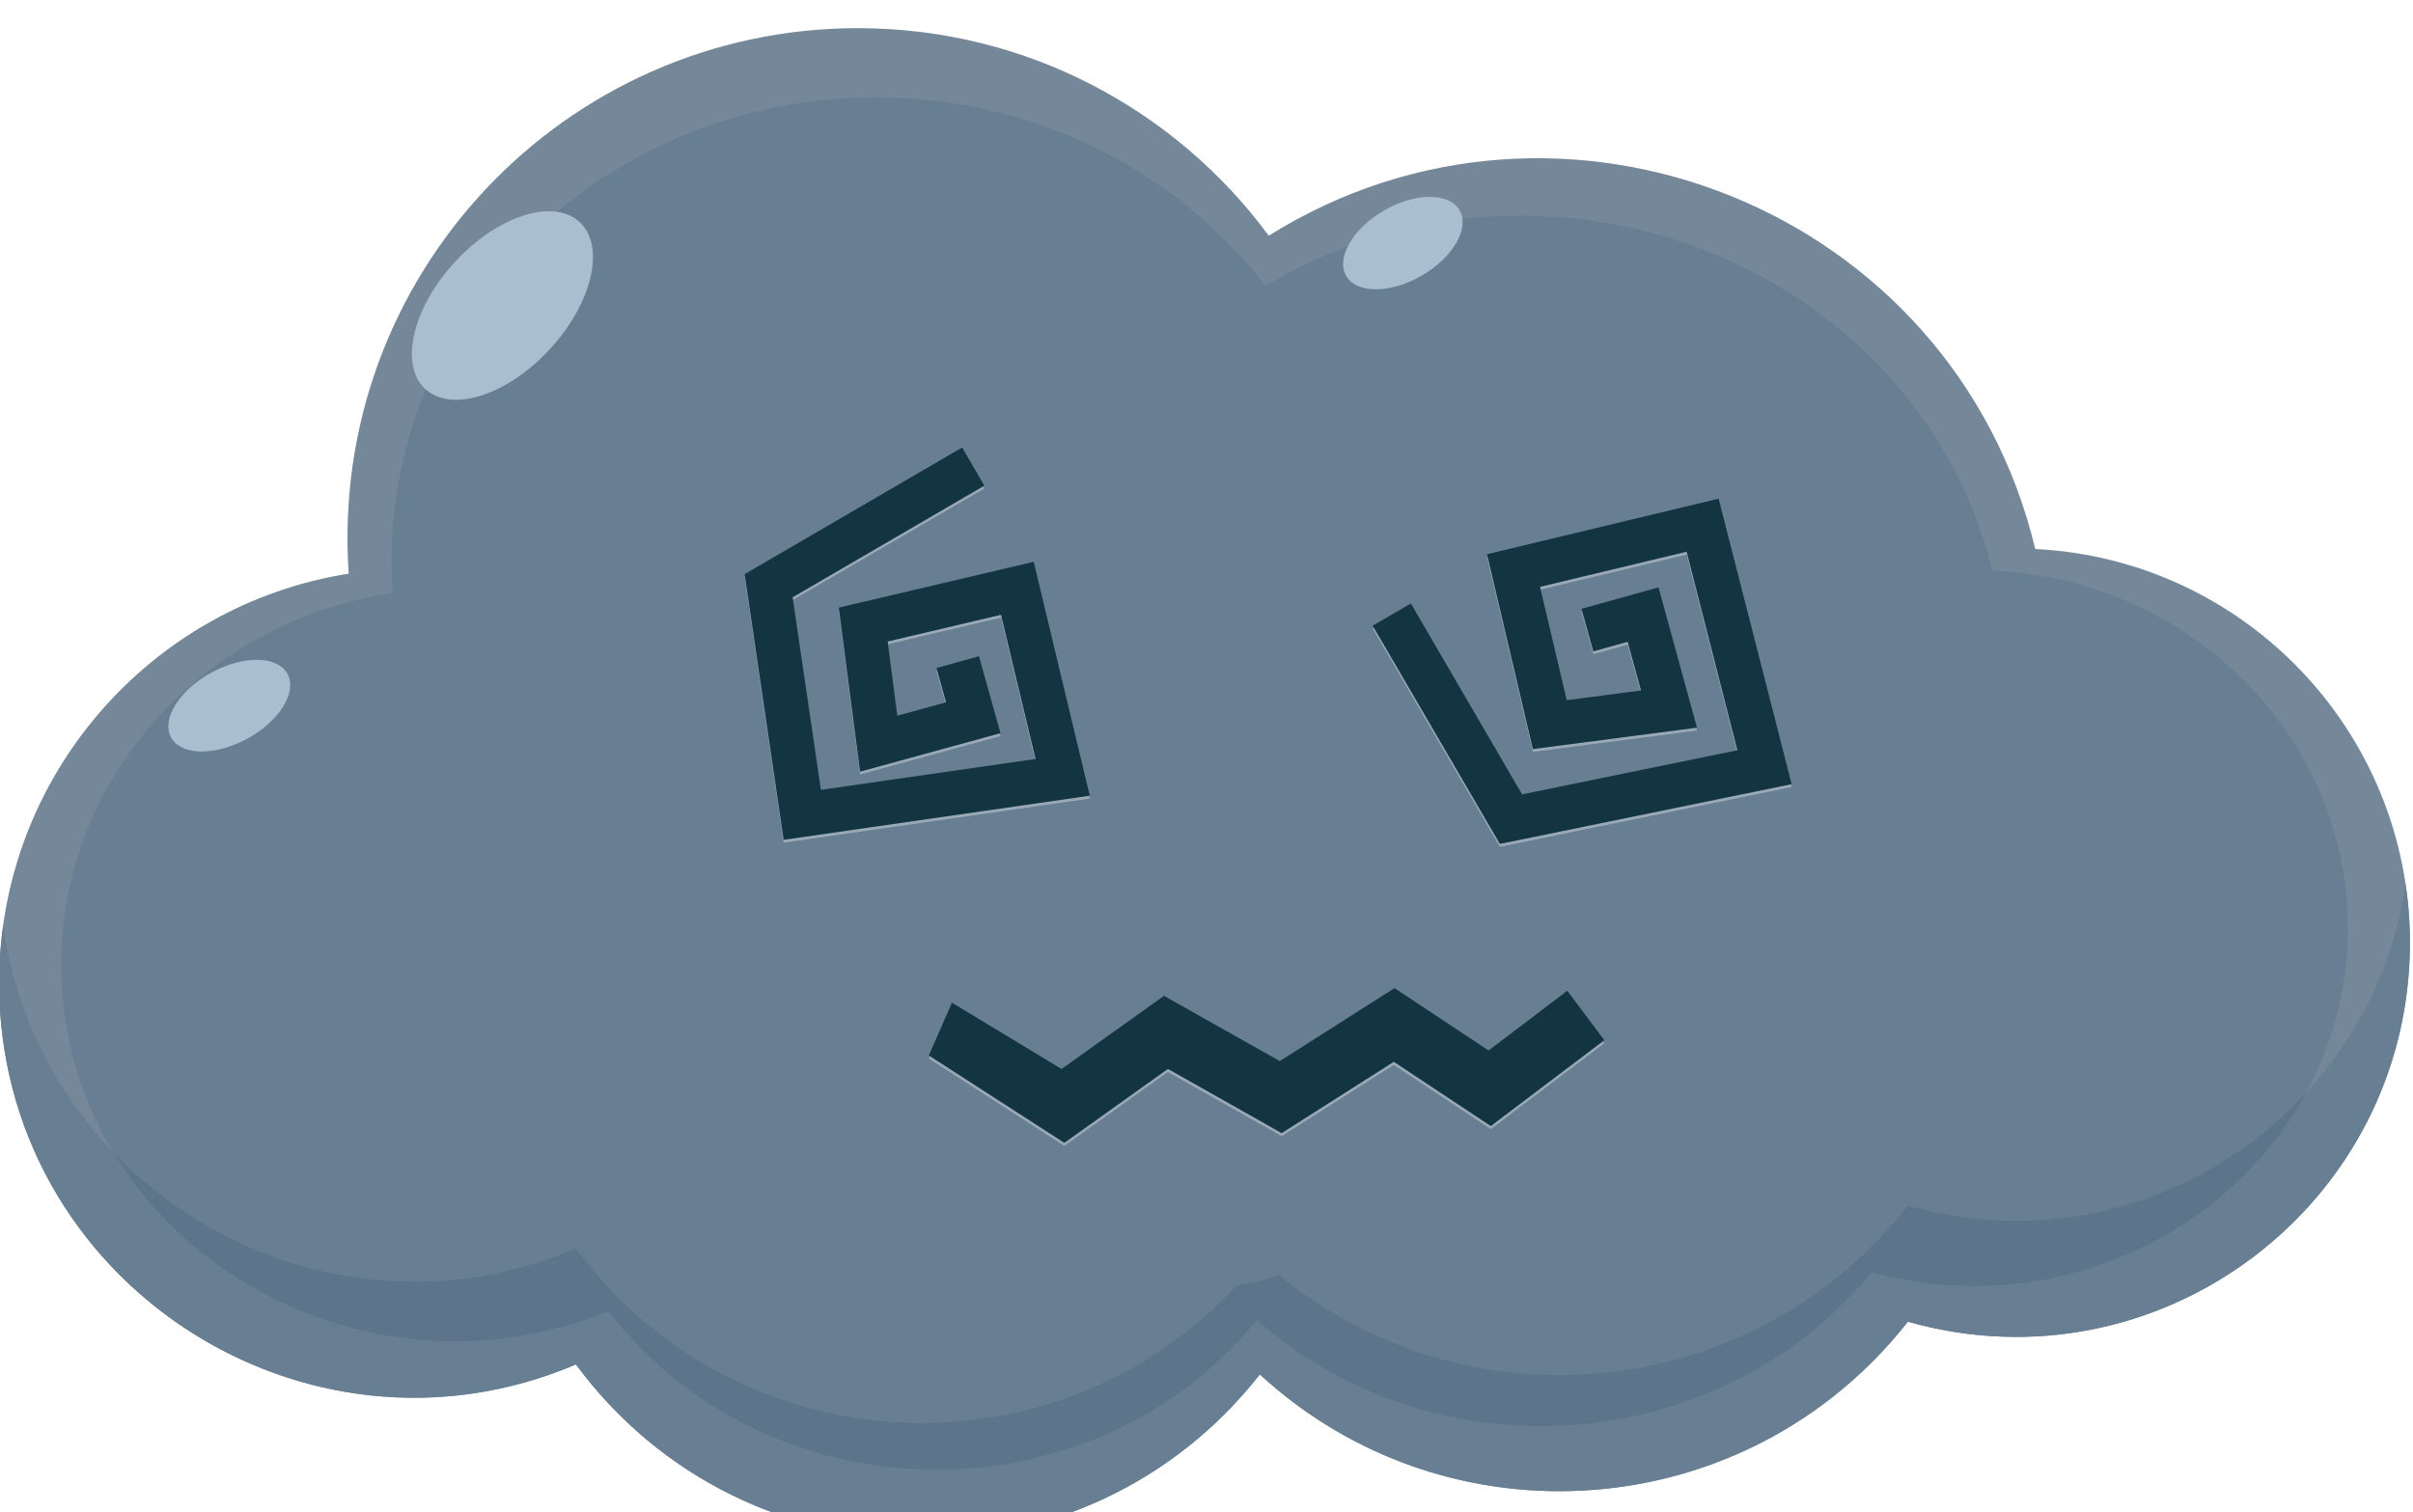 <?xml version="1.0" encoding="UTF-8" standalone="no"?>
<!-- Created with Inkscape (http://www.inkscape.org/) -->

<svg
   width="132.588mm"
   height="83.121mm"
   viewBox="0 0 132.588 83.121"
   version="1.1"
   id="svg1"
   inkscape:version="1.4.2 (f4327f4, 2025-05-13)"
   sodipodi:docname="cloud_confused.svg"
   xmlns:inkscape="http://www.inkscape.org/namespaces/inkscape"
   xmlns:sodipodi="http://sodipodi.sourceforge.net/DTD/sodipodi-0.dtd"
   xmlns="http://www.w3.org/2000/svg"
   xmlns:svg="http://www.w3.org/2000/svg">
  <sodipodi:namedview
     id="namedview1"
     pagecolor="#ffffff"
     bordercolor="#000000"
     borderopacity="0.25"
     inkscape:showpageshadow="2"
     inkscape:pageopacity="0.0"
     inkscape:pagecheckerboard="0"
     inkscape:deskcolor="#d1d1d1"
     inkscape:document-units="mm"
     inkscape:zoom="0.68862935"
     inkscape:cx="251.22368"
     inkscape:cy="156.1072"
     inkscape:window-width="1920"
     inkscape:window-height="991"
     inkscape:window-x="-9"
     inkscape:window-y="-9"
     inkscape:window-maximized="1"
     inkscape:current-layer="svg1" />
  <defs
     id="defs1">
    <radialGradient
       fx="0"
       fy="0"
       cx="0"
       cy="0"
       r="1"
       gradientUnits="userSpaceOnUse"
       gradientTransform="matrix(0,479.576,479.576,0,20833,13377.3)"
       spreadMethod="pad"
       id="radialGradient1476">
      <stop
         style="stop-opacity:1;stop-color:#bd3e26"
         offset="0"
         id="stop1474" />
      <stop
         style="stop-opacity:1;stop-color:#bd3e26"
         offset="0.43"
         id="stop1475" />
      <stop
         style="stop-opacity:1;stop-color:#8c2e1c"
         offset="1"
         id="stop1476" />
    </radialGradient>
    <clipPath
       clipPathUnits="userSpaceOnUse"
       id="clipPath1476">
      <path
         d="m 20471.8,13758.3 c 0,0 130.6,-91.9 340.8,-74 187.9,16 319,105 319,105 0,0 41.3,-247.5 -322.4,-266.3 -337.7,-17.5 -337.4,235.3 -337.4,235.3 z"
         id="path1476" />
    </clipPath>
  </defs>
  <g
     id="g22"
     style="display:inline"
     transform="matrix(0.265,0,0,0.265,-50.259,-331.325)">
    <path
       id="path1204"
       d="m 4599.02,10795.8 c -127.62,531.3 -739.11,773.8 -1195.01,488.7 -144.95,196.3 -377.86,323.6 -640.57,323.6 -457.3,0 -825.49,-386.2 -793.82,-850.7 -308.79,-48.6 -544.95,-315.9 -544.95,-638.3 0,-464.5 475.73,-775.2 899.2,-594.9 263.24,-356.3 792.36,-364.4 1066.2,-15.6 295.1,-271.2 760.25,-235.9 1010.32,82.2 392.71,-111.4 782.68,183.7 782.68,591.2 0,329.2 -258.81,597.9 -584.05,613.8"
       style="fill:#758899;fill-opacity:1;fill-rule:nonzero;stroke:none"
       transform="matrix(0.133,0,0,-0.133,0,2800)" />
    <path
       id="path1205"
       d="m 2863.04,9433.1 c -202.8,0 -405.33,91.2 -539.17,272.3 -83.38,-35.5 -168.77,-52 -252.16,-52 -179.15,0 -349.02,76 -469.71,202.4 -50.87,84.7 -80.53,183.6 -80.53,291.8 0,292.9 223.99,535.6 516.87,579.8 -30.03,421.9 319.2,772.7 752.93,772.7 249.18,0 470.1,-115.7 607.58,-294 125.02,74.9 262.34,109.7 397.37,109.7 332.02,0 650.04,-210.5 736.08,-553.5 308.49,-14.5 553.97,-258.6 553.97,-557.6 0,-93.5 -23.61,-180.5 -64.94,-256.7 -113.85,-123.8 -276.75,-199.7 -451.96,-199.7 -55.48,0 -112.2,7.6 -168.98,23.8 -137.47,-174.9 -339.96,-264.3 -543.45,-264.3 -166.67,0 -334,59.9 -466.87,182.1 -134.61,-171.5 -330.95,-256.8 -527.03,-256.8 m 47.05,650.5 -36.07,-82.3 211.33,-136.3 161.44,115.3 177.37,-100.1 174.78,111.2 151.21,-100.2 177.02,133.9 -57.83,77.1 -122.62,-93.2 -146.7,97.3 -178.82,-113.8 -180.51,101.9 -159.72,-114.2 -170.88,103.4 m 715.43,623 -59.47,-34.7 198.28,-340.4 454.84,93.2 -113.84,445.3 -361.06,-86.6 71.52,-303.9 255.79,33.3 -59.95,218.9 -120.15,-33.5 18.53,-66.3 53.52,14.9 20.78,-75.9 -115.77,-15.1 -41.61,176.6 228.52,54.8 79.17,-309.5 -335.69,-68.9 -173.41,297.8 m -699.52,243.2 -339.14,-197.5 60.86,-414.4 477.2,68.8 -87.4,364.8 -303.92,-71.5 33.29,-255.7 218.86,59.9 -33.48,120.1 -66.29,-18.5 14.9,-53.5 -75.95,-20.8 -15.05,115.8 176.66,41.6 53.87,-224.8 -334.59,-48.3 -44.1,300.4 298.9,174.1 -34.62,59.5"
       style="fill:#687e92;fill-opacity:1;fill-rule:nonzero;stroke:none"
       transform="matrix(0.133,0,0,-0.133,0,2800)" />
    <path
       id="path1206"
       d="m 2329.54,11305.8 c 40.79,-37.7 20.01,-126.5 -46.41,-198.4 -66.41,-72 -153.32,-99.7 -194.11,-62.1 -40.79,37.7 -20.02,126.5 46.4,198.5 66.42,71.9 153.33,99.6 194.12,62"
       style="fill:#a9bece;fill-opacity:1;fill-rule:nonzero;stroke:none"
       transform="matrix(0.133,0,0,-0.133,0,2800)" />
    <path
       id="path1207"
       d="m 1874.19,10601.1 c 15.53,-28.4 -12.5,-73.7 -62.61,-101 -50.11,-27.4 -103.33,-26.6 -118.86,1.8 -15.53,28.4 12.5,73.7 62.61,101.1 50.11,27.4 103.33,26.5 118.86,-1.9"
       style="fill:#a9bece;fill-opacity:1;fill-rule:nonzero;stroke:none"
       transform="matrix(0.133,0,0,-0.133,0,2800)" />
    <path
       id="path1208"
       d="m 3701.46,11324.2 c 16.24,-28.1 -10.18,-73.8 -59,-102.1 -48.82,-28.2 -101.57,-28.4 -117.8,-0.4 -16.24,28.1 10.17,73.7 59,102 48.82,28.3 101.56,28.5 117.8,0.5"
       style="fill:#a9bece;fill-opacity:1;fill-rule:nonzero;stroke:none"
       transform="matrix(0.133,0,0,-0.133,0,2800)" />
    <path
       id="path1209"
       d="m 1424.67,10119.1 c 0,0.5 0,1.1 0,1.7 0,-0.6 0,-1.2 0,-1.7 m 0,2.3 c 0.01,0.3 0.01,0.7 0.01,1 0,-0.3 0,-0.7 -0.01,-1 m 0.01,1.8 c 0.01,0.2 0.01,0.5 0.01,0.8 0,-0.3 0,-0.6 -0.01,-0.8 m 3758.39,58.8 c 0,0.6 0,1.1 0,1.7 0,-0.6 0,-1.1 0,-1.7 m 0,2.2 c 0,0.4 0,0.9 -0.01,1.3 0.01,-0.4 0.01,-0.9 0.01,-1.3 m -0.01,1.8 c 0,0.5 -0.01,1 -0.01,1.5 0,-0.5 0.01,-1 0.01,-1.5 m -0.02,2 c 0,0.5 0,0.9 -0.01,1.4 0.01,-0.5 0.01,-0.9 0.01,-1.4 m -0.02,2.2 c 0,0.3 -0.01,0.6 -0.01,0.9 0,-0.3 0.01,-0.6 0.01,-0.9 m -0.03,1.8 c 0,0.2 0,0.4 -0.01,0.6 0.01,-0.2 0.01,-0.4 0.01,-0.6 m -0.08,4.4 c 0,0.1 0,0.1 0,0.1 0,0 0,0 0,-0.1"
       style="fill:#11303e;fill-opacity:1;fill-rule:nonzero;stroke:none"
       transform="matrix(0.133,0,0,-0.133,0,2800)" />
    <path
       id="path1210"
       d="m 2863.04,9251.9 c -202.78,0 -405.35,91.2 -539.17,272.3 -83.41,-35.5 -168.78,-52 -252.2,-52 -340.15,0 -647,273.9 -647,646.9 v 0 c 0,0.5 0,1.1 0,1.7 0,0.2 0,0.4 0,0.6 0.01,0.3 0.01,0.7 0.01,1 0,0.3 0,0.5 0,0.8 0.01,0.2 0.01,0.5 0.01,0.8 0.22,29 2.38,57.6 6.3,85.6 19.15,-138.7 81.56,-260.1 171.01,-353.8 108.48,-180.5 313.5,-295.8 533.14,-295.8 79.13,0 160.1,15 239.21,47.2 126.93,-164.5 319.07,-247.3 511.4,-247.3 186,0 372.18,77.4 499.87,233.2 126.01,-110.9 284.77,-165.4 442.83,-165.4 193.03,0 385.05,81.2 515.46,240.1 53.86,-14.6 107.7,-21.6 160.33,-21.6 219.4,0 418.55,120.1 517.09,301.8 80.66,87.7 136.7,199.4 155.01,325.2 3.73,-25.1 5.96,-50.7 6.57,-76.7 0,0 0,0 0,-0.1 0.03,-1.2 0.05,-2.5 0.07,-3.8 0.01,-0.2 0.01,-0.4 0.01,-0.6 0.01,-0.3 0.01,-0.6 0.02,-0.9 0,-0.3 0.01,-0.6 0.01,-0.9 0,-0.3 0.01,-0.5 0.01,-0.8 0.01,-0.5 0.01,-0.9 0.01,-1.4 0.01,-0.2 0.01,-0.4 0.01,-0.5 0,-0.5 0.01,-1 0.01,-1.5 0,-0.1 0,-0.3 0,-0.5 0.01,-0.4 0.01,-0.9 0.01,-1.3 0,-0.2 0,-0.3 0,-0.5 0,-0.6 0,-1.1 0,-1.7 v 0 c 0,-348.6 -285.31,-614.9 -613.64,-614.9 -55.5,0 -112.25,7.6 -169.04,23.7 -137.49,-174.9 -339.94,-264.3 -543.45,-264.3 -166.65,0 -334.02,60 -466.87,182.1 -134.63,-171.5 -330.93,-256.7 -527.03,-256.7"
       style="fill:#687e92;fill-opacity:1;fill-rule:nonzero;stroke:none"
       transform="matrix(0.133,0,0,-0.133,0,2800)" />
    <path
       id="path1211"
       d="m 2885.75,9359.9 c -192.33,0 -384.47,82.8 -511.4,247.3 -79.11,-32.2 -160.08,-47.2 -239.21,-47.2 -219.64,0 -424.66,115.3 -533.14,295.8 120.69,-126.4 290.56,-202.4 469.71,-202.4 83.39,0 168.78,16.5 252.16,52 133.84,-181.1 336.37,-272.3 539.17,-272.3 196.08,0 392.42,85.3 527.03,256.8 132.87,-122.2 300.2,-182.1 466.87,-182.1 203.49,0 405.98,89.4 543.45,264.3 56.78,-16.2 113.5,-23.8 168.98,-23.8 175.21,0 338.11,75.9 451.96,199.7 -98.54,-181.7 -297.69,-301.8 -517.09,-301.8 -52.63,0 -106.47,7 -160.33,21.6 -130.41,-158.9 -322.43,-240.1 -515.46,-240.1 -158.06,0 -316.82,54.5 -442.83,165.4 -127.69,-155.8 -313.87,-233.2 -499.87,-233.2"
       style="fill:#5c758b;fill-opacity:1;fill-rule:nonzero;stroke:none"
       transform="matrix(0.133,0,0,-0.133,0,2800)" />
    <path
       id="path1212"
       d="m 3346.38,9645.9 c -124.14,-17.1 -232.83,27 -242.75,98.7 -9.92,71.7 99.89,55.6 224.03,72.8 124.15,17.2 215.62,61.1 225.54,-10.5 9.93,-71.7 -82.67,-143.8 -206.82,-161"
       style="fill:#687e92;fill-opacity:1;fill-rule:nonzero;stroke:none"
       transform="matrix(0.133,0,0,-0.133,0,2800)" />
    <path
       id="path1213"
       d="m 2647.72,10337.9 -60.86,414.4 339.14,197.5 34.62,-59.5 -298.9,-174.1 44.1,-300.4 334.59,48.3 -53.87,224.8 -176.66,-41.6 15.05,-115.8 75.95,20.8 -14.9,53.5 66.29,18.5 33.48,-120.1 -218.86,-59.9 -33.29,255.7 303.92,71.5 87.4,-364.8 -477.2,-68.8"
       style="fill:#99a9b6;fill-opacity:1;fill-rule:nonzero;stroke:none"
       transform="matrix(0.133,0,0,-0.133,0,2800)" />
    <path
       id="path1214"
       d="m 3764.33,10331.5 -198.28,340.4 59.47,34.7 173.41,-297.8 335.69,68.9 -79.17,309.5 -228.52,-54.8 41.61,-176.6 115.77,15.1 -20.78,75.9 -53.52,-14.9 -18.53,66.3 120.15,33.5 59.95,-218.9 -255.79,-33.3 -71.52,303.9 361.06,86.6 113.84,-445.3 -454.84,-93.2"
       style="fill:#99a9b6;fill-opacity:1;fill-rule:nonzero;stroke:none"
       transform="matrix(0.133,0,0,-0.133,0,2800)" />
    <path
       id="path1215"
       d="m 2733.6,10704.4 33.29,-255.8 218.86,60 -33.48,120 -66.29,-18.4 14.9,-53.5 -75.95,-20.8 -15.05,115.7 176.66,41.6 53.87,-224.8 -334.59,-48.2 -44.1,300.3 298.91,174.1 -34.63,59.5 -339.14,-197.5 60.86,-414.3 477.2,68.8 -87.4,364.8 -303.92,-71.5"
       style="fill:#133441;fill-opacity:1;fill-rule:nonzero;stroke:none"
       transform="matrix(0.133,0,0,-0.133,0,2800)" />
    <path
       id="path1216"
       d="m 4105.33,10874.3 -361.06,-86.6 71.52,-303.9 255.79,33.4 -59.95,218.8 -120.14,-33.5 18.52,-66.3 53.52,14.9 20.78,-75.9 -115.77,-15.1 -41.61,176.7 228.52,54.8 79.17,-309.6 -335.69,-68.8 -173.41,297.7 -59.48,-34.7 198.29,-340.3 454.84,93.2 -113.84,445.2"
       style="fill:#133441;fill-opacity:1;fill-rule:nonzero;stroke:none"
       transform="matrix(0.133,0,0,-0.133,0,2800)" />
    <path
       id="path1217"
       d="m 3085.35,9865 -211.33,136.3 36.07,82.3 170.88,-103.4 159.72,114.2 180.51,-101.9 178.82,113.8 146.7,-97.3 122.62,93.2 57.83,-77.1 -177.02,-133.9 -151.21,100.2 -174.78,-111.2 -177.37,100.1 -161.44,-115.3"
       style="fill:#99a9b6;fill-opacity:1;fill-rule:nonzero;stroke:none"
       transform="matrix(0.133,0,0,-0.133,0,2800)" />
    <path
       id="path1218"
       d="m 3869.35,10106.9 -122.62,-93.1 -146.72,97.2 -178.81,-113.8 -180.51,101.8 -159.72,-114.1 -170.88,103.4 -36.07,-82.3 211.33,-136.3 161.44,115.3 177.37,-100.1 174.78,111.2 151.21,-100.2 177.02,133.9 -57.82,77.1"
       style="fill:#133441;fill-opacity:1;fill-rule:nonzero;stroke:none"
       transform="matrix(0.133,0,0,-0.133,0,2800)" />
  </g>
</svg>
